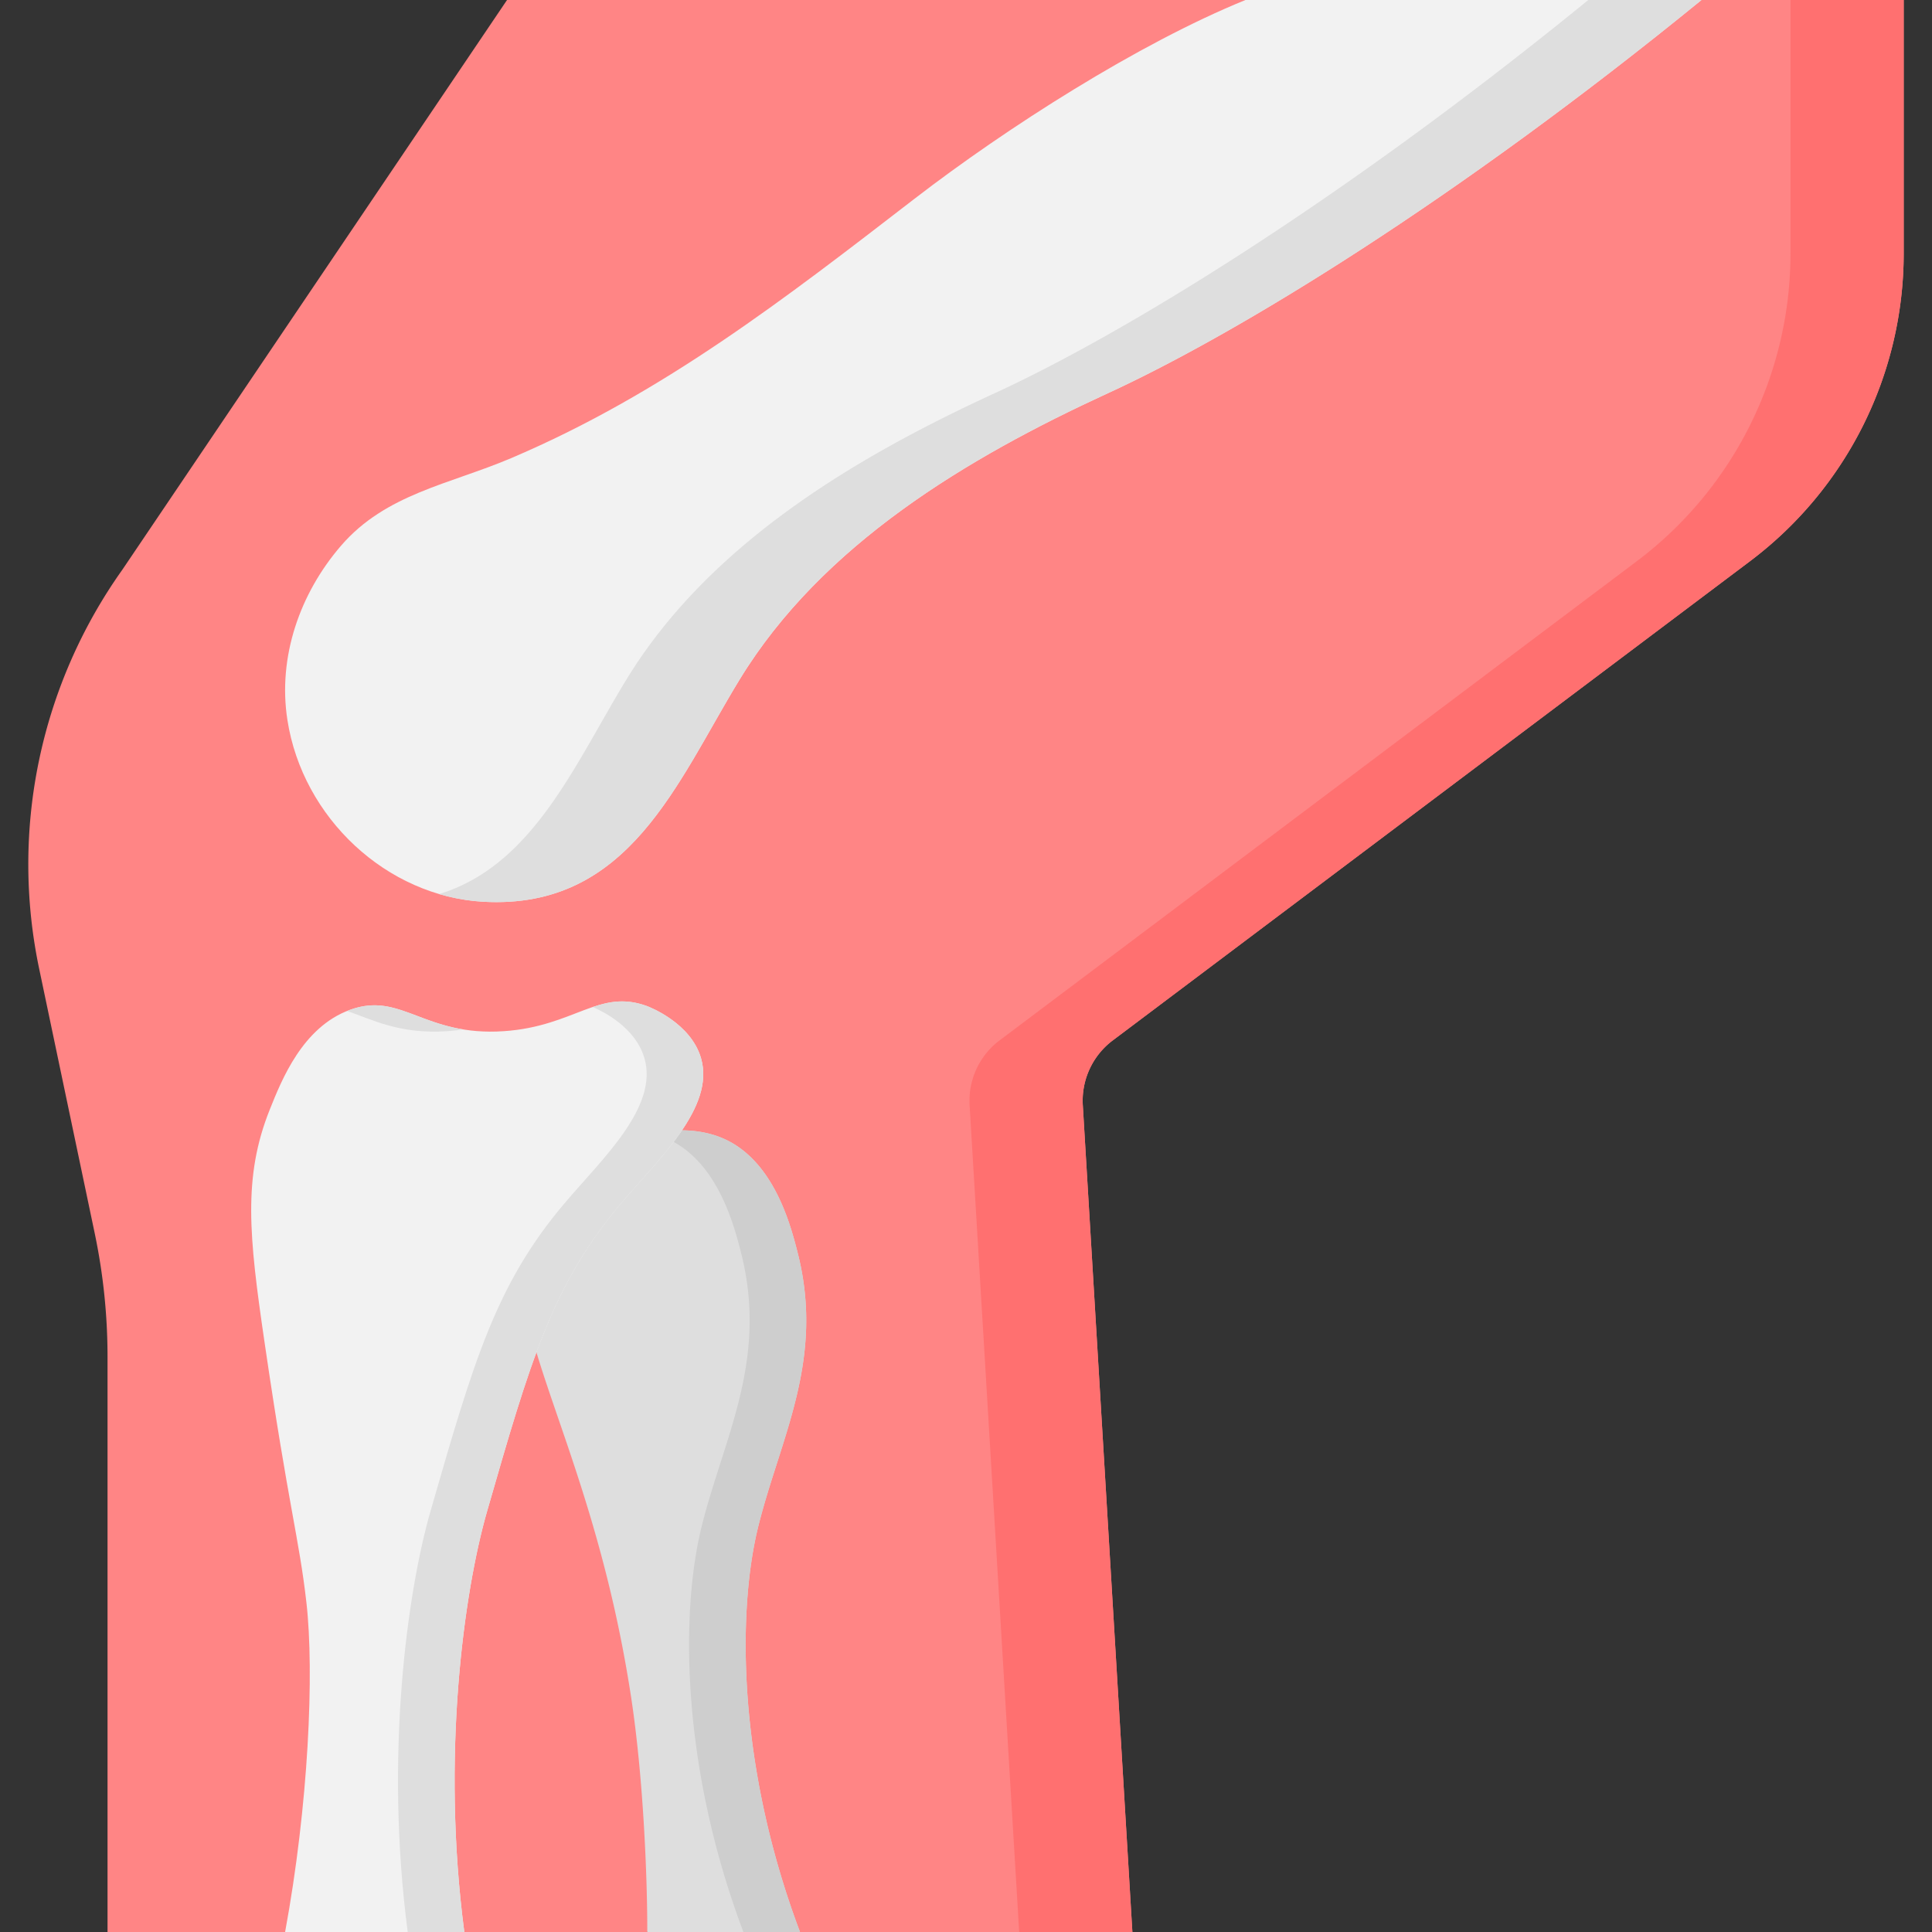 <svg xmlns="http://www.w3.org/2000/svg" data-name="Layer 1" viewBox="0 0 512 512"><rect x="0" y="0" width="512" height="512" fill="#333333" stroke="none"/><path fill="#ff8585" d="M134.368,0,32.397,151.019a134.681,134.681,0,0,0-22.022,105.688l14.718,70.09a159.482,159.482,0,0,1,3.404,32.774V512H75.556l19.385-15,28.107,15h48.487l8.651-15,31.821,15h88.085L286.958,292.941a20,20,0,0,1,7.941-17.229l168.857-126.975a102.116,102.116,0,0,0,40.744-81.616V0H450.91L366.665,15,330.058,0Z"/><path fill="#ff7070" d="M474.5,0V67.122a102.116,102.116,0,0,1-40.744,81.616L264.899,275.712a20,20,0,0,0-7.941,17.229L270.093,512h30L286.958,292.941a20,20,0,0,1,7.941-17.229L463.756,148.738a102.116,102.116,0,0,0,40.744-81.616V0Z"/><path fill="#f2f2f2" d="M450.91,0C385.734,53.149,327.961,88.41,293.603,104.208c-37.22,17.114-75.713,40.046-97.589,75.864-16.684,27.316-29.298,61.034-67.887,58.901-25.663-1.418-47.939-22.216-51.965-48.186-2.591-16.718,3.311-33.544,14.244-46.203,11.84-13.709,28.712-16.231,44.965-23.134,40.266-17.102,72.753-42.392,107.042-68.82C266.686,33.922,301.7,11.53,330.058,0Z"/><path fill="#dedede" d="M420.91 0C355.734 53.149 297.961 88.41 263.603 104.208c-37.22 17.114-75.713 40.046-97.589 75.864-13.721 22.465-24.703 49.243-49.633 56.864a51.644 51.644 0 0 0 11.745 2.037c38.589 2.133 51.204-31.585 67.887-58.901 21.876-35.817 60.369-58.75 97.589-75.864C327.961 88.41 385.734 53.149 450.91 0zM171.535 512c.027-13.231-.915-40.408-4.36-62.732-11.371-73.704-40.121-103.258-24.171-129.06 9.821-15.886 33.245-24.942 48.342-18.634 13.736 5.74 18.198 23.203 20.027 30.367 7.294 28.555-4.668 49.263-10.458 72.709-5.493 22.245-5.591 63.035 11.091 107.35z"/><path fill="#cecece" d="M200.916,404.65c5.79-23.447,17.752-44.154,10.458-72.709-1.83-7.164-6.291-24.627-20.027-30.367-5.484-2.291-12.067-2.547-18.697-1.193a24.742,24.742,0,0,1,3.697,1.193c13.737,5.74,18.198,23.203,20.027,30.367,7.294,28.555-4.668,49.263-10.458,72.709-5.493,22.245-5.591,63.035,11.091,107.35h15C195.326,467.685,195.423,426.895,200.916,404.65Z"/><path fill="#f2f2f2" d="M75.556,512c6.197-33.557,7.773-68.67,5.646-87.315-1.962-17.196-4.621-24.652-11.137-69.252-4.047-27.705-5.74-43.437,1.402-61.324,3.209-8.038,8.74-21.892,21.21-26.465,13.705-5.025,19.603,7.098,40.924,5.623,18.658-1.29,25.12-11.334,37.854-6.646.635.234,11.613,4.446,14.323,13.803,3.778,13.045-11.236,26.697-21.287,38.596-18.125,21.458-23.983,41.8-35.388,81.407C122.907,421.947,116.908,465.322,123.049,512Z"/><path fill="#dedede" d="M118.601 273.268c1.461-.101 2.839-.261 4.159-.458-13.06-2.133-19.039-9.215-30.083-5.166-.23.084-.441.194-.667.284C98.675 270.201 105.903 274.146 118.601 273.268zM185.779 280.424c-2.71-9.357-13.689-13.569-14.323-13.803-5.462-2.011-9.771-1.309-14.382.248 2.466 1.039 11.311 5.288 13.706 13.555 3.778 13.045-11.236 26.697-21.287 38.596-18.125 21.458-23.983 41.8-35.388 81.407-6.197 21.52-12.196 64.894-6.055 111.573h15c-6.141-46.678-.141-90.053 6.055-111.573 11.405-39.607 17.262-59.948 35.388-81.407C174.543 307.121 189.557 293.469 185.779 280.424z"/></svg>
